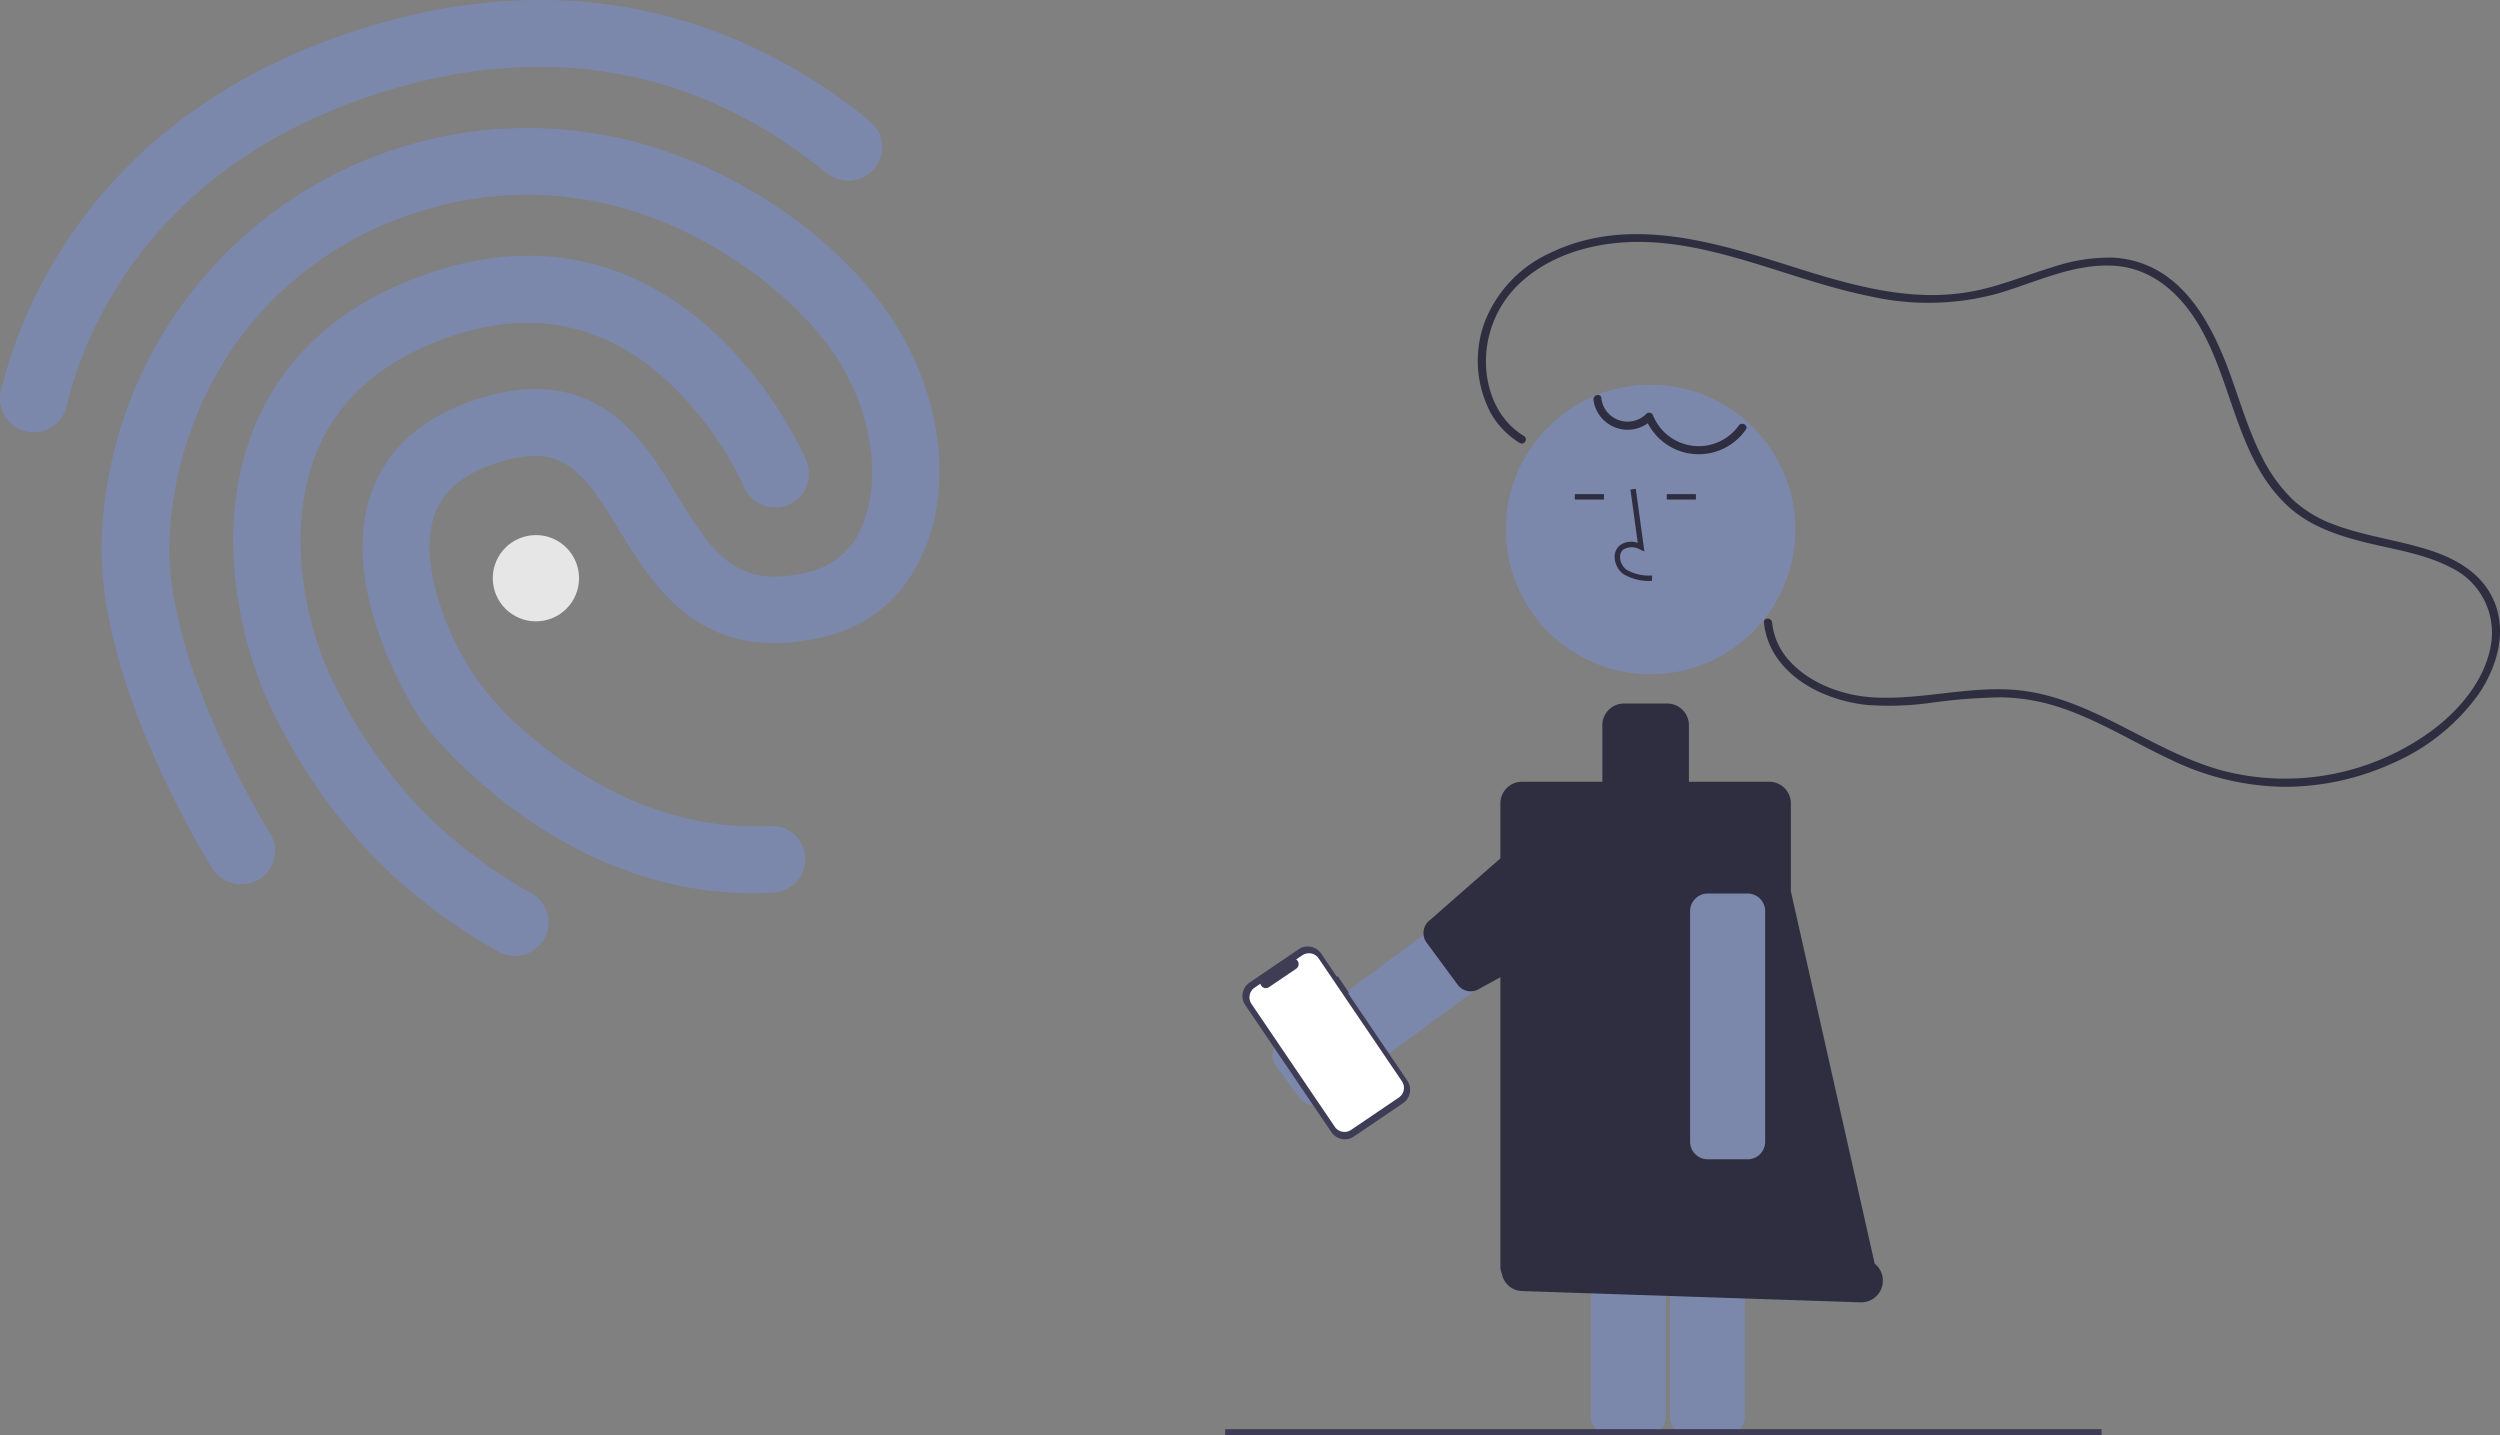 <svg xmlns="http://www.w3.org/2000/svg" width="363.468" height="208.658" viewBox="0 0 363.468 208.658">
    <rect x="0" y="0" width="363.468" height="208.658" fill="#808080" stroke="none"/>
    <g id="undraw_Fingerprint_re_uf3f" transform="translate(0.001 0.001)">
        <path id="Path_6" data-name="Path 6" d="M144.213,247.334a4.883,4.883,0,0,1-6.221-5.737c2.841-11.818,13.643-40.72,52.994-52.876,17.046-5.266,33.393-5.355,48.567-.269a78.861,78.861,0,0,1,24.734,13.84,4.842,4.842,0,0,1,.793,6.8l-.03.037a4.956,4.956,0,0,1-6.906.784c-7.182-5.659-28.977-22.85-64.3-11.938-34.491,10.655-43.86,35.576-46.29,45.773a4.81,4.81,0,0,1-3.342,3.585Z" transform="translate(-137.872 -184.704)" fill="#7b88ac"/>
        <path id="Path_7" data-name="Path 7" d="M274.243,342.984a4.855,4.855,0,0,1-1.206.227c-30.743,1.656-50.3-23.884-51.105-24.949l-.149-.246c-.49-.76-12.325-18.767-7.115-33.068,2.393-6.538,7.686-11.127,15.776-13.626,7.524-2.324,13.681-1.637,18.921,2.105,4.3,3.049,7.051,7.6,9.72,11.986,5.551,9.117,8.953,13.755,19.505,11.079a11.222,11.222,0,0,0,7.785-7.62c2.661-7.678.3-18.146-5.937-26.065-8.061-10.274-30.619-27.339-58.451-18.741a51.083,51.083,0,0,0-28.126,20.869,53.626,53.626,0,0,0-8.6,28.113c-.108,17.83,14.5,41.288,14.643,41.5a4.833,4.833,0,0,1-1.536,6.66l-.045.028a4.949,4.949,0,0,1-6.778-1.517c-.66-1.073-16.263-26.084-16.138-46.692a61.928,61.928,0,0,1,85.813-56.194c10.616,4.379,20.441,11.629,26.937,19.906,8.3,10.566,11.22,24.4,7.443,35.191-2.518,7.2-7.731,12.162-14.659,13.937-18.056,4.593-25.129-6.971-30.288-15.407-5.3-8.648-8.227-12.7-17.383-9.874-5.027,1.553-8.124,4.041-9.427,7.617-1.772,4.887-.093,11.152,1.629,15.543l.054.137a39.7,39.7,0,0,0,10.073,14.65c7.083,6.541,20.233,15.867,36.993,14.967a4.84,4.84,0,0,1,5.131,4.531c0,.015,0,.031,0,.046a4.947,4.947,0,0,1-3.481,4.9Z" transform="translate(-160.646 -213.415)" fill="#7b88ac"/>
        <path id="Path_8" data-name="Path 8" d="M266.51,380.828a4.961,4.961,0,0,1-3.882-.406c-15.163-8.591-25.807-20.146-33.472-36.341l-.031-.1c-4.831-10.8-7.739-27.3-1.324-41.239,4.736-10.288,13.625-17.52,26.376-21.459,15.081-4.659,29.124-1.229,40.649,9.872A60.234,60.234,0,0,1,307.4,308.97a4.922,4.922,0,1,1-9.057,3.856,50.44,50.44,0,0,0-10.6-14.85c-8.884-8.452-19.211-10.951-30.73-7.393-9.954,3.075-16.809,8.511-20.318,16.16-5.06,11.009-2.455,24.755,1.326,33.215,6.759,14.323,16.133,24.484,29.479,32.031a4.819,4.819,0,0,1,1.83,6.565l-.037.065A4.943,4.943,0,0,1,266.51,380.828Z" transform="translate(-190.192 -242.077)" fill="#7b88ac"/>
        <circle id="Ellipse_9" data-name="Ellipse 9" cx="6.272" cy="6.272" r="6.272" transform="translate(71.642 77.793)" fill="#e6e6e6"/>
        <path id="Path_9" data-name="Path 9" d="M614.308,544.611a2.585,2.585,0,0,1-.387-.029,2.54,2.54,0,0,1-1.676-1.01L608.8,538.9a2.556,2.556,0,0,1,.54-3.574L638.794,513.6a2.556,2.556,0,0,1,3.575.54l3.445,4.671a2.557,2.557,0,0,1-.54,3.575l-29.455,21.724a2.538,2.538,0,0,1-1.512.5Z" transform="translate(-423.303 -383.959)" fill="#7b88ac"/>
        <path id="Path_10" data-name="Path 10" d="M669.1,510.2l-4.508-6.112a2.36,2.36,0,0,1,.5-3.3l17.249-15.113a2.36,2.36,0,0,1,3.3.5l8.244,9.848a2.359,2.359,0,0,1-.5,3.3L672.4,510.7A2.359,2.359,0,0,1,669.1,510.2Z" transform="translate(-457.179 -367.037)" fill="#2f2e41"/>
        <path id="Path_11" data-name="Path 11" d="M734.347,632.43h-5.8a2.559,2.559,0,0,1-2.556-2.556V581.5a2.559,2.559,0,0,1,2.556-2.556h5.8A2.559,2.559,0,0,1,736.9,581.5v48.376A2.559,2.559,0,0,1,734.347,632.43Z" transform="translate(-494.708 -423.906)" fill="#7b88ac"/>
        <path id="Path_12" data-name="Path 12" d="M763.539,632.43h-5.8a2.559,2.559,0,0,1-2.556-2.556V581.5a2.559,2.559,0,0,1,2.556-2.556h5.8a2.559,2.559,0,0,1,2.556,2.556v48.376A2.559,2.559,0,0,1,763.539,632.43Z" transform="translate(-512.42 -423.906)" fill="#7b88ac"/>
        <rect id="Rectangle_4" data-name="Rectangle 4" width="127.428" height="0.881" transform="translate(178.114 207.776)" fill="#3f3d56"/>
        <circle id="Ellipse_10" data-name="Ellipse 10" cx="21.047" cy="21.047" r="21.047" transform="translate(218.923 55.929)" fill="#7b88ac"/>
        <path id="Path_13" data-name="Path 13" d="M746.986,526.234,734.8,472.1V459.315a3.146,3.146,0,0,0-3.146-3.146H719.975v-8.224a3.146,3.146,0,0,0-3.146-3.146h-6.292a3.146,3.146,0,0,0-3.146,3.146v8.224H695.715a3.146,3.146,0,0,0-3.146,3.146V526.6a3.133,3.133,0,0,0,.23,1.177,3.081,3.081,0,0,0,2.9,2.441l49.324,1.645A3.158,3.158,0,0,0,746.986,526.234Z" transform="translate(-474.432 -342.516)" fill="#2f2e41"/>
        <path id="Path_14" data-name="Path 14" d="M740.229,378.8a7.237,7.237,0,0,1-4.164-.992,3.2,3.2,0,0,1-1.259-2.387,2.152,2.152,0,0,1,.732-1.768,2.778,2.778,0,0,1,2.626-.378L737.1,365.52l.78-.107,1.247,9.12-.651-.3a2.38,2.38,0,0,0-2.433.022,1.382,1.382,0,0,0-.453,1.139,2.416,2.416,0,0,0,.936,1.78,6.5,6.5,0,0,0,3.723.841Z" transform="translate(-500.056 -294.349)" fill="#2f2e41"/>
        <rect id="Rectangle_5" data-name="Rectangle 5" width="4.236" height="0.787" transform="translate(228.957 71.84)" fill="#2f2e41"/>
        <rect id="Rectangle_6" data-name="Rectangle 6" width="4.236" height="0.787" transform="translate(242.327 71.84)" fill="#2f2e41"/>
        <path id="Path_15" data-name="Path 15" d="M690.9,300.58c-3.739-2.266-5.5-6.564-5.5-10.815a15.587,15.587,0,0,1,5.51-11.906c3.851-3.33,8.979-4.96,13.988-5.374,6.061-.5,12.083.816,17.872,2.5,6.2,1.8,12.272,4.066,18.616,5.327a38.247,38.247,0,0,0,18.392-.425c5.595-1.633,11.274-4.518,17.25-4.018,5.161.432,9.081,3.867,11.718,8.11,5.235,8.425,5.648,19.733,13.177,26.749,3.255,3.033,7.5,4.407,11.733,5.435,4.064.985,8.4,1.616,12.128,3.609a10.478,10.478,0,0,1,5.794,10.757c-.711,5.228-4.431,9.727-8.526,12.8a36.073,36.073,0,0,1-30.435,5.948c-10.867-2.883-19.7-11.3-31.275-11.832-6.459-.294-12.818,1.465-19.275,1.173-4.476-.2-9.293-1.857-12.41-5.185A9.717,9.717,0,0,1,727,327.712c-.071-.749-1.251-.757-1.18,0,.443,4.7,3.9,8.175,8.034,10.085a22.163,22.163,0,0,0,6.874,1.892,43.783,43.783,0,0,0,9.528-.326,82.872,82.872,0,0,1,10.007-.773,28.6,28.6,0,0,1,8.981,1.6c5.547,1.9,10.544,5.059,15.844,7.518a38.808,38.808,0,0,0,16.181,3.891,37.835,37.835,0,0,0,15.875-3.4,30.133,30.133,0,0,0,12.573-10.07c2.864-4.217,4.368-9.75,1.791-14.471-2.02-3.7-5.874-5.573-9.759-6.726-4.307-1.278-8.808-1.862-13.025-3.453a17.931,17.931,0,0,1-5.966-3.579,22.417,22.417,0,0,1-4.535-6.257c-2.414-4.708-3.647-9.88-5.68-14.743-1.883-4.505-4.46-9.046-8.61-11.822a14.647,14.647,0,0,0-7.494-2.419,26.1,26.1,0,0,0-8.7,1.4c-2.973.905-5.875,2.035-8.871,2.868a32.119,32.119,0,0,1-9.7,1.159c-6.733-.219-13.238-2.22-19.612-4.236-11.167-3.533-23.586-7.315-34.813-1.869a18.286,18.286,0,0,0-9.642,10.357,16.275,16.275,0,0,0,.94,12.815,11.977,11.977,0,0,0,4.272,4.456.59.59,0,0,0,.6-1.019Z" transform="translate(-469.362 -237.207)" fill="#2f2e41"/>
        <path id="Path_16" data-name="Path 16" d="M771.061,553.683h-5.8a2.559,2.559,0,0,1-2.556-2.556V517.6a2.559,2.559,0,0,1,2.556-2.556h5.8a2.559,2.559,0,0,1,2.556,2.556v33.527a2.559,2.559,0,0,1-2.557,2.556Z" transform="translate(-516.984 -385.137)" fill="#7b88ac"/>
        <path id="Path_17" data-name="Path 17" d="M726.978,331.469a5.008,5.008,0,0,0,8.517,2.832l-.986-.26a8.339,8.339,0,0,0,14.61,1.729c.444-.617-.579-1.207-1.019-.6a7.161,7.161,0,0,1-12.454-1.447.6.6,0,0,0-.986-.26,3.837,3.837,0,0,1-6.545-2.311c-.105-.749-1.242-.43-1.138.314Z" transform="translate(-495.305 -273.304)" fill="#2f2e41"/>
        <path id="Path_33" data-name="Path 33" d="M611.055,538.932l-.123.083-2.284-3.369a2.356,2.356,0,0,0-3.272-.628h0l-7.138,4.839a2.356,2.356,0,0,0-.628,3.272l12.53,18.482a2.356,2.356,0,0,0,3.272.628h0l7.137-4.839a2.356,2.356,0,0,0,.628-3.272h0l-8.62-12.715.123-.083Z" transform="translate(-416.57 -397.01)" fill="#3f3d56"/>
        <path id="Path_34" data-name="Path 34" d="M607.493,537.417l-.9.611a.809.809,0,0,1,.005,1.343l-3.958,2.683a.809.809,0,0,1-1.245-.5l-.842.571a1.7,1.7,0,0,0-.454,2.365h0l12.11,17.863a1.7,1.7,0,0,0,2.365.454h0l6.942-4.706a1.7,1.7,0,0,0,.454-2.365h0l-12.11-17.863a1.7,1.7,0,0,0-2.365-.454h0Z" transform="translate(-418.148 -398.534)" fill="#fff"/>
    </g>
</svg>
